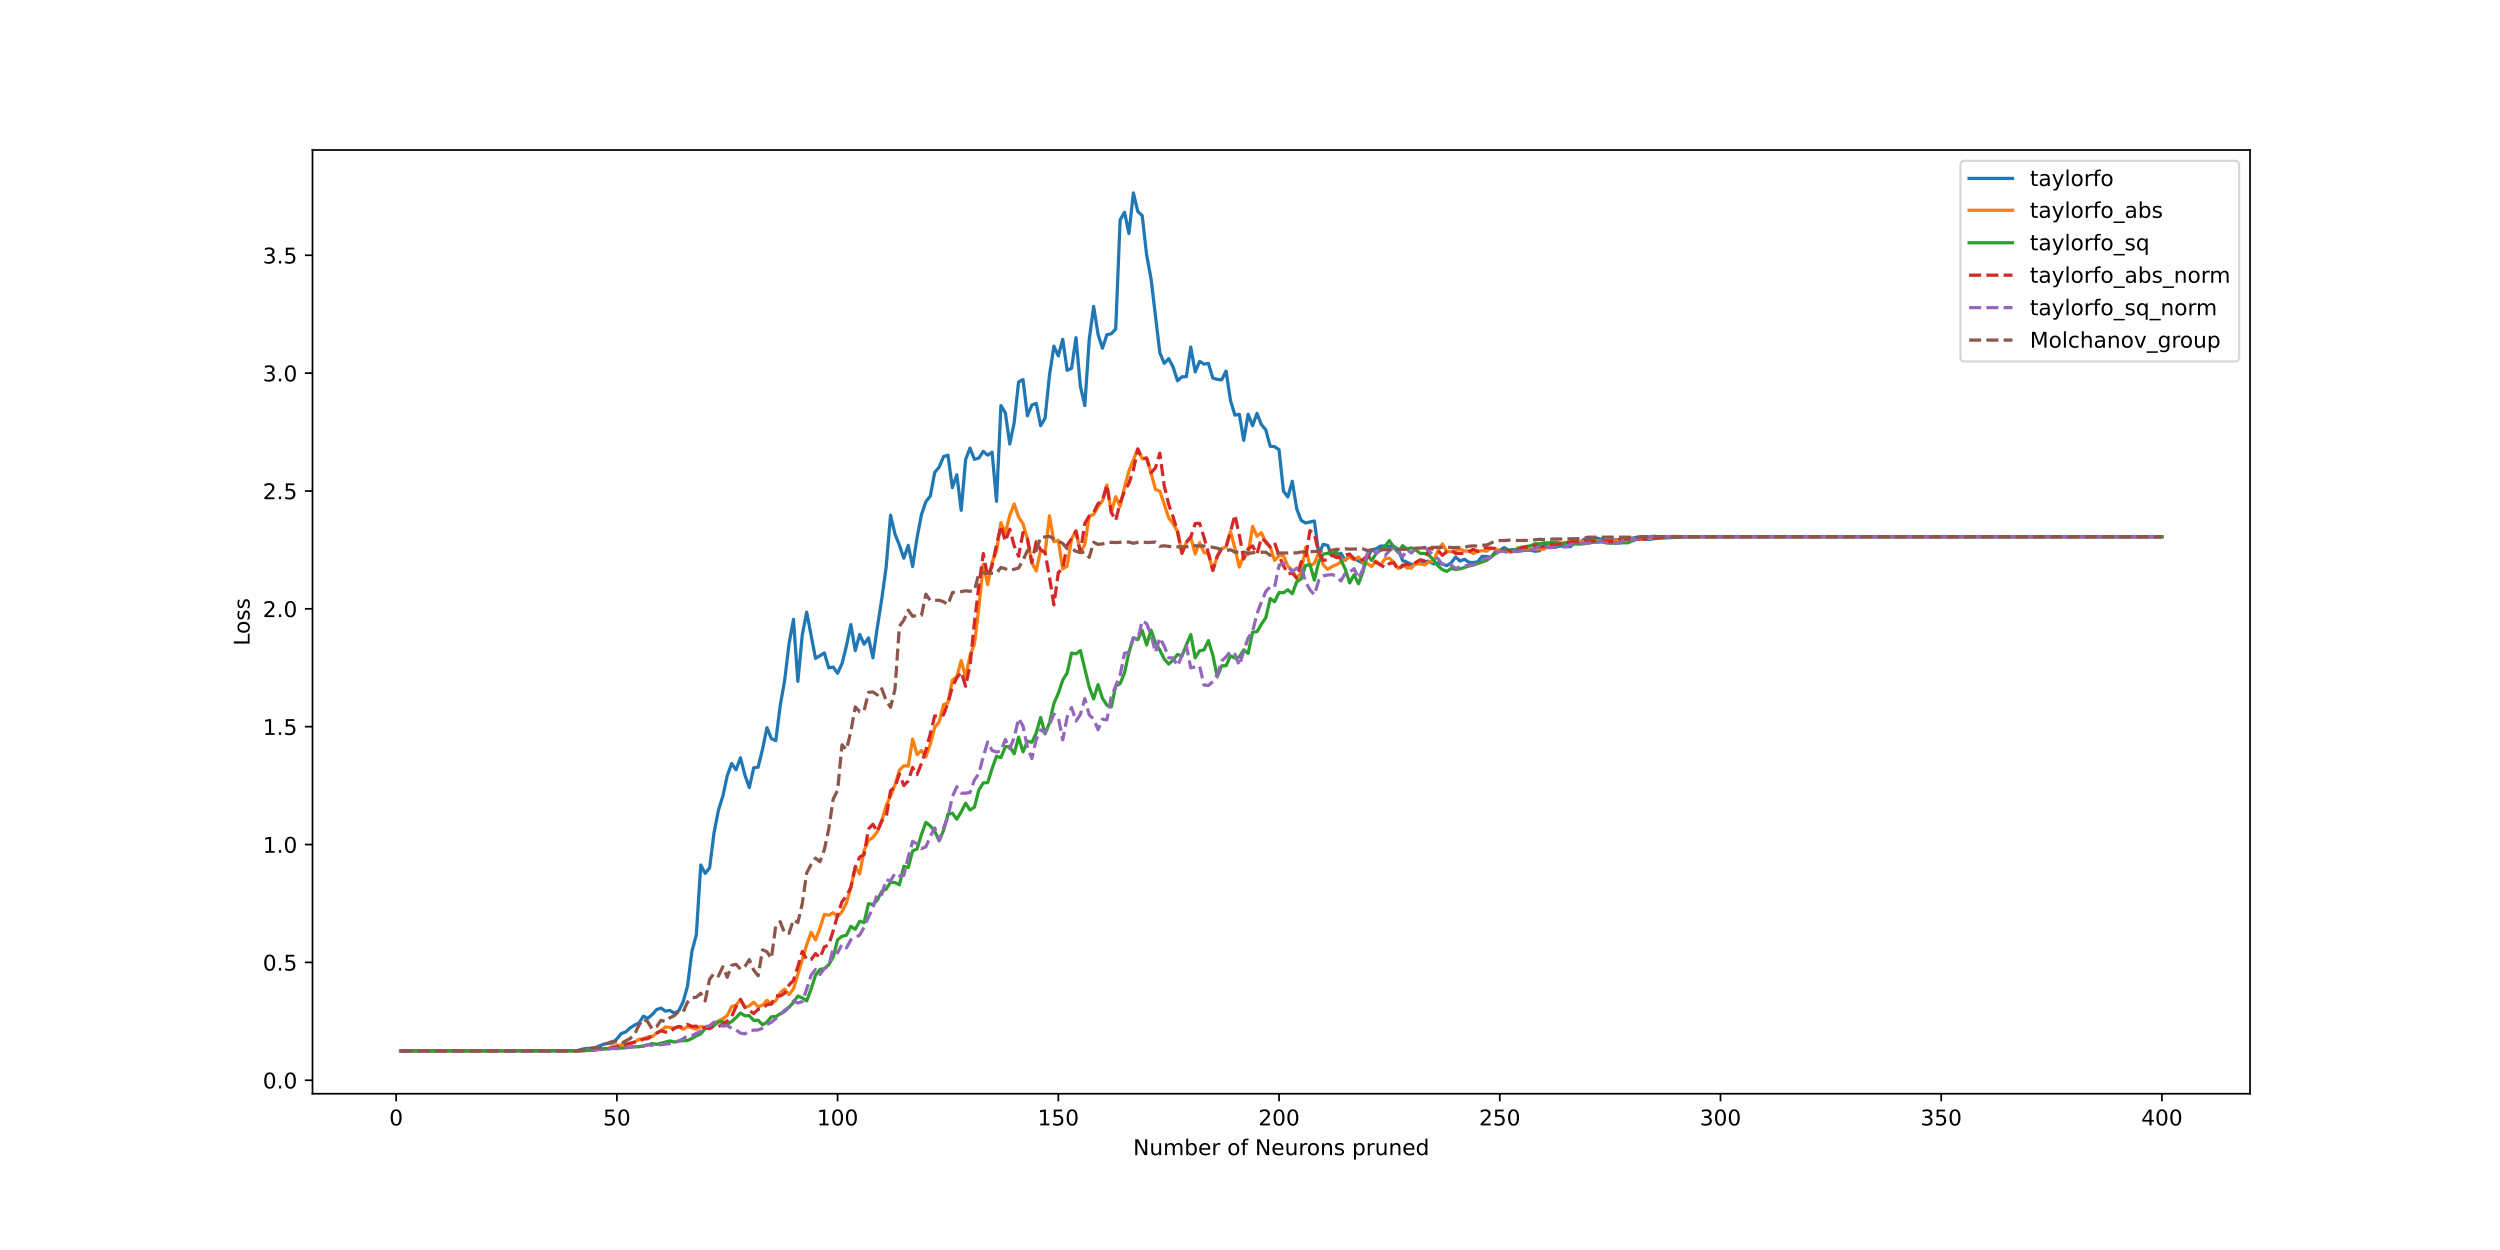 <?xml version="1.0" encoding="utf-8" standalone="no"?>
<!DOCTYPE svg PUBLIC "-//W3C//DTD SVG 1.1//EN"
  "http://www.w3.org/Graphics/SVG/1.1/DTD/svg11.dtd">
<!-- Created with matplotlib (https://matplotlib.org/) -->
<svg height="576pt" version="1.1" viewBox="0 0 1152 576" width="1152pt" xmlns="http://www.w3.org/2000/svg" xmlns:xlink="http://www.w3.org/1999/xlink">
 <defs>
  <style type="text/css">
*{stroke-linecap:butt;stroke-linejoin:round;}
  </style>
 </defs>
 <g id="figure_1">
  <g id="patch_1">
   <path d="M 0 576 
L 1152 576 
L 1152 0 
L 0 0 
z
" style="fill:#ffffff;"/>
  </g>
  <g id="axes_1">
   <g id="patch_2">
    <path d="M 144 504 
L 1036.8 504 
L 1036.8 69.12 
L 144 69.12 
z
" style="fill:#ffffff;"/>
   </g>
   <g id="matplotlib.axis_1">
    <g id="xtick_1">
     <g id="line2d_1">
      <defs>
       <path d="M 0 0 
L 0 3.5 
" id="m908223ba89" style="stroke:#000000;stroke-width:0.8;"/>
      </defs>
      <g>
       <use style="stroke:#000000;stroke-width:0.8;" x="182.548" xlink:href="#m908223ba89" y="504"/>
      </g>
     </g>
     <g id="text_1">
      <!-- 0 -->
      <defs>
       <path d="M 31.781 66.406 
Q 24.172 66.406 20.328 58.906 
Q 16.5 51.422 16.5 36.375 
Q 16.5 21.391 20.328 13.891 
Q 24.172 6.391 31.781 6.391 
Q 39.453 6.391 43.281 13.891 
Q 47.125 21.391 47.125 36.375 
Q 47.125 51.422 43.281 58.906 
Q 39.453 66.406 31.781 66.406 
z
M 31.781 74.219 
Q 44.047 74.219 50.516 64.516 
Q 56.984 54.828 56.984 36.375 
Q 56.984 17.969 50.516 8.266 
Q 44.047 -1.422 31.781 -1.422 
Q 19.531 -1.422 13.062 8.266 
Q 6.594 17.969 6.594 36.375 
Q 6.594 54.828 13.062 64.516 
Q 19.531 74.219 31.781 74.219 
z
" id="DejaVuSans-48"/>
      </defs>
      <g transform="translate(179.366 518.598)scale(0.1 -0.1)">
       <use xlink:href="#DejaVuSans-48"/>
      </g>
     </g>
    </g>
    <g id="xtick_2">
     <g id="line2d_2">
      <g>
       <use style="stroke:#000000;stroke-width:0.8;" x="284.256" xlink:href="#m908223ba89" y="504"/>
      </g>
     </g>
     <g id="text_2">
      <!-- 50 -->
      <defs>
       <path d="M 10.797 72.906 
L 49.516 72.906 
L 49.516 64.594 
L 19.828 64.594 
L 19.828 46.734 
Q 21.969 47.469 24.109 47.828 
Q 26.266 48.188 28.422 48.188 
Q 40.625 48.188 47.75 41.5 
Q 54.891 34.812 54.891 23.391 
Q 54.891 11.625 47.562 5.094 
Q 40.234 -1.422 26.906 -1.422 
Q 22.312 -1.422 17.547 -0.641 
Q 12.797 0.141 7.719 1.703 
L 7.719 11.625 
Q 12.109 9.234 16.797 8.062 
Q 21.484 6.891 26.703 6.891 
Q 35.156 6.891 40.078 11.328 
Q 45.016 15.766 45.016 23.391 
Q 45.016 31 40.078 35.438 
Q 35.156 39.891 26.703 39.891 
Q 22.75 39.891 18.812 39.016 
Q 14.891 38.141 10.797 36.281 
z
" id="DejaVuSans-53"/>
      </defs>
      <g transform="translate(277.894 518.598)scale(0.1 -0.1)">
       <use xlink:href="#DejaVuSans-53"/>
       <use x="63.623" xlink:href="#DejaVuSans-48"/>
      </g>
     </g>
    </g>
    <g id="xtick_3">
     <g id="line2d_3">
      <g>
       <use style="stroke:#000000;stroke-width:0.8;" x="385.965" xlink:href="#m908223ba89" y="504"/>
      </g>
     </g>
     <g id="text_3">
      <!-- 100 -->
      <defs>
       <path d="M 12.406 8.297 
L 28.516 8.297 
L 28.516 63.922 
L 10.984 60.406 
L 10.984 69.391 
L 28.422 72.906 
L 38.281 72.906 
L 38.281 8.297 
L 54.391 8.297 
L 54.391 0 
L 12.406 0 
z
" id="DejaVuSans-49"/>
      </defs>
      <g transform="translate(376.422 518.598)scale(0.1 -0.1)">
       <use xlink:href="#DejaVuSans-49"/>
       <use x="63.623" xlink:href="#DejaVuSans-48"/>
       <use x="127.246" xlink:href="#DejaVuSans-48"/>
      </g>
     </g>
    </g>
    <g id="xtick_4">
     <g id="line2d_4">
      <g>
       <use style="stroke:#000000;stroke-width:0.8;" x="487.674" xlink:href="#m908223ba89" y="504"/>
      </g>
     </g>
     <g id="text_4">
      <!-- 150 -->
      <g transform="translate(478.13 518.598)scale(0.1 -0.1)">
       <use xlink:href="#DejaVuSans-49"/>
       <use x="63.623" xlink:href="#DejaVuSans-53"/>
       <use x="127.246" xlink:href="#DejaVuSans-48"/>
      </g>
     </g>
    </g>
    <g id="xtick_5">
     <g id="line2d_5">
      <g>
       <use style="stroke:#000000;stroke-width:0.8;" x="589.383" xlink:href="#m908223ba89" y="504"/>
      </g>
     </g>
     <g id="text_5">
      <!-- 200 -->
      <defs>
       <path d="M 19.188 8.297 
L 53.609 8.297 
L 53.609 0 
L 7.328 0 
L 7.328 8.297 
Q 12.938 14.109 22.625 23.891 
Q 32.328 33.688 34.812 36.531 
Q 39.547 41.844 41.422 45.531 
Q 43.312 49.219 43.312 52.781 
Q 43.312 58.594 39.234 62.25 
Q 35.156 65.922 28.609 65.922 
Q 23.969 65.922 18.812 64.312 
Q 13.672 62.703 7.812 59.422 
L 7.812 69.391 
Q 13.766 71.781 18.938 73 
Q 24.125 74.219 28.422 74.219 
Q 39.75 74.219 46.484 68.547 
Q 53.219 62.891 53.219 53.422 
Q 53.219 48.922 51.531 44.891 
Q 49.859 40.875 45.406 35.406 
Q 44.188 33.984 37.641 27.219 
Q 31.109 20.453 19.188 8.297 
z
" id="DejaVuSans-50"/>
      </defs>
      <g transform="translate(579.839 518.598)scale(0.1 -0.1)">
       <use xlink:href="#DejaVuSans-50"/>
       <use x="63.623" xlink:href="#DejaVuSans-48"/>
       <use x="127.246" xlink:href="#DejaVuSans-48"/>
      </g>
     </g>
    </g>
    <g id="xtick_6">
     <g id="line2d_6">
      <g>
       <use style="stroke:#000000;stroke-width:0.8;" x="691.092" xlink:href="#m908223ba89" y="504"/>
      </g>
     </g>
     <g id="text_6">
      <!-- 250 -->
      <g transform="translate(681.548 518.598)scale(0.1 -0.1)">
       <use xlink:href="#DejaVuSans-50"/>
       <use x="63.623" xlink:href="#DejaVuSans-53"/>
       <use x="127.246" xlink:href="#DejaVuSans-48"/>
      </g>
     </g>
    </g>
    <g id="xtick_7">
     <g id="line2d_7">
      <g>
       <use style="stroke:#000000;stroke-width:0.8;" x="792.801" xlink:href="#m908223ba89" y="504"/>
      </g>
     </g>
     <g id="text_7">
      <!-- 300 -->
      <defs>
       <path d="M 40.578 39.312 
Q 47.656 37.797 51.625 33 
Q 55.609 28.219 55.609 21.188 
Q 55.609 10.406 48.188 4.484 
Q 40.766 -1.422 27.094 -1.422 
Q 22.516 -1.422 17.656 -0.516 
Q 12.797 0.391 7.625 2.203 
L 7.625 11.719 
Q 11.719 9.328 16.594 8.109 
Q 21.484 6.891 26.812 6.891 
Q 36.078 6.891 40.938 10.547 
Q 45.797 14.203 45.797 21.188 
Q 45.797 27.641 41.281 31.266 
Q 36.766 34.906 28.719 34.906 
L 20.219 34.906 
L 20.219 43.016 
L 29.109 43.016 
Q 36.375 43.016 40.234 45.922 
Q 44.094 48.828 44.094 54.297 
Q 44.094 59.906 40.109 62.906 
Q 36.141 65.922 28.719 65.922 
Q 24.656 65.922 20.016 65.031 
Q 15.375 64.156 9.812 62.312 
L 9.812 71.094 
Q 15.438 72.656 20.344 73.438 
Q 25.25 74.219 29.594 74.219 
Q 40.828 74.219 47.359 69.109 
Q 53.906 64.016 53.906 55.328 
Q 53.906 49.266 50.438 45.094 
Q 46.969 40.922 40.578 39.312 
z
" id="DejaVuSans-51"/>
      </defs>
      <g transform="translate(783.257 518.598)scale(0.1 -0.1)">
       <use xlink:href="#DejaVuSans-51"/>
       <use x="63.623" xlink:href="#DejaVuSans-48"/>
       <use x="127.246" xlink:href="#DejaVuSans-48"/>
      </g>
     </g>
    </g>
    <g id="xtick_8">
     <g id="line2d_8">
      <g>
       <use style="stroke:#000000;stroke-width:0.8;" x="894.509" xlink:href="#m908223ba89" y="504"/>
      </g>
     </g>
     <g id="text_8">
      <!-- 350 -->
      <g transform="translate(884.966 518.598)scale(0.1 -0.1)">
       <use xlink:href="#DejaVuSans-51"/>
       <use x="63.623" xlink:href="#DejaVuSans-53"/>
       <use x="127.246" xlink:href="#DejaVuSans-48"/>
      </g>
     </g>
    </g>
    <g id="xtick_9">
     <g id="line2d_9">
      <g>
       <use style="stroke:#000000;stroke-width:0.8;" x="996.218" xlink:href="#m908223ba89" y="504"/>
      </g>
     </g>
     <g id="text_9">
      <!-- 400 -->
      <defs>
       <path d="M 37.797 64.312 
L 12.891 25.391 
L 37.797 25.391 
z
M 35.203 72.906 
L 47.609 72.906 
L 47.609 25.391 
L 58.016 25.391 
L 58.016 17.188 
L 47.609 17.188 
L 47.609 0 
L 37.797 0 
L 37.797 17.188 
L 4.891 17.188 
L 4.891 26.703 
z
" id="DejaVuSans-52"/>
      </defs>
      <g transform="translate(986.674 518.598)scale(0.1 -0.1)">
       <use xlink:href="#DejaVuSans-52"/>
       <use x="63.623" xlink:href="#DejaVuSans-48"/>
       <use x="127.246" xlink:href="#DejaVuSans-48"/>
      </g>
     </g>
    </g>
    <g id="text_10">
     <!-- Number of Neurons pruned -->
     <defs>
      <path d="M 9.812 72.906 
L 23.094 72.906 
L 55.422 11.922 
L 55.422 72.906 
L 64.984 72.906 
L 64.984 0 
L 51.703 0 
L 19.391 60.984 
L 19.391 0 
L 9.812 0 
z
" id="DejaVuSans-78"/>
      <path d="M 8.5 21.578 
L 8.5 54.688 
L 17.484 54.688 
L 17.484 21.922 
Q 17.484 14.156 20.5 10.266 
Q 23.531 6.391 29.594 6.391 
Q 36.859 6.391 41.078 11.031 
Q 45.312 15.672 45.312 23.688 
L 45.312 54.688 
L 54.297 54.688 
L 54.297 0 
L 45.312 0 
L 45.312 8.406 
Q 42.047 3.422 37.719 1 
Q 33.406 -1.422 27.688 -1.422 
Q 18.266 -1.422 13.375 4.438 
Q 8.5 10.297 8.5 21.578 
z
M 31.109 56 
z
" id="DejaVuSans-117"/>
      <path d="M 52 44.188 
Q 55.375 50.25 60.062 53.125 
Q 64.75 56 71.094 56 
Q 79.641 56 84.281 50.016 
Q 88.922 44.047 88.922 33.016 
L 88.922 0 
L 79.891 0 
L 79.891 32.719 
Q 79.891 40.578 77.094 44.375 
Q 74.312 48.188 68.609 48.188 
Q 61.625 48.188 57.562 43.547 
Q 53.516 38.922 53.516 30.906 
L 53.516 0 
L 44.484 0 
L 44.484 32.719 
Q 44.484 40.625 41.703 44.406 
Q 38.922 48.188 33.109 48.188 
Q 26.219 48.188 22.156 43.531 
Q 18.109 38.875 18.109 30.906 
L 18.109 0 
L 9.078 0 
L 9.078 54.688 
L 18.109 54.688 
L 18.109 46.188 
Q 21.188 51.219 25.484 53.609 
Q 29.781 56 35.688 56 
Q 41.656 56 45.828 52.969 
Q 50 49.953 52 44.188 
z
" id="DejaVuSans-109"/>
      <path d="M 48.688 27.297 
Q 48.688 37.203 44.609 42.844 
Q 40.531 48.484 33.406 48.484 
Q 26.266 48.484 22.188 42.844 
Q 18.109 37.203 18.109 27.297 
Q 18.109 17.391 22.188 11.75 
Q 26.266 6.109 33.406 6.109 
Q 40.531 6.109 44.609 11.75 
Q 48.688 17.391 48.688 27.297 
z
M 18.109 46.391 
Q 20.953 51.266 25.266 53.625 
Q 29.594 56 35.594 56 
Q 45.562 56 51.781 48.094 
Q 58.016 40.188 58.016 27.297 
Q 58.016 14.406 51.781 6.484 
Q 45.562 -1.422 35.594 -1.422 
Q 29.594 -1.422 25.266 0.953 
Q 20.953 3.328 18.109 8.203 
L 18.109 0 
L 9.078 0 
L 9.078 75.984 
L 18.109 75.984 
z
" id="DejaVuSans-98"/>
      <path d="M 56.203 29.594 
L 56.203 25.203 
L 14.891 25.203 
Q 15.484 15.922 20.484 11.062 
Q 25.484 6.203 34.422 6.203 
Q 39.594 6.203 44.453 7.469 
Q 49.312 8.734 54.109 11.281 
L 54.109 2.781 
Q 49.266 0.734 44.188 -0.344 
Q 39.109 -1.422 33.891 -1.422 
Q 20.797 -1.422 13.156 6.188 
Q 5.516 13.812 5.516 26.812 
Q 5.516 40.234 12.766 48.109 
Q 20.016 56 32.328 56 
Q 43.359 56 49.781 48.891 
Q 56.203 41.797 56.203 29.594 
z
M 47.219 32.234 
Q 47.125 39.594 43.094 43.984 
Q 39.062 48.391 32.422 48.391 
Q 24.906 48.391 20.391 44.141 
Q 15.875 39.891 15.188 32.172 
z
" id="DejaVuSans-101"/>
      <path d="M 41.109 46.297 
Q 39.594 47.172 37.812 47.578 
Q 36.031 48 33.891 48 
Q 26.266 48 22.188 43.047 
Q 18.109 38.094 18.109 28.812 
L 18.109 0 
L 9.078 0 
L 9.078 54.688 
L 18.109 54.688 
L 18.109 46.188 
Q 20.953 51.172 25.484 53.578 
Q 30.031 56 36.531 56 
Q 37.453 56 38.578 55.875 
Q 39.703 55.766 41.062 55.516 
z
" id="DejaVuSans-114"/>
      <path id="DejaVuSans-32"/>
      <path d="M 30.609 48.391 
Q 23.391 48.391 19.188 42.75 
Q 14.984 37.109 14.984 27.297 
Q 14.984 17.484 19.156 11.844 
Q 23.344 6.203 30.609 6.203 
Q 37.797 6.203 41.984 11.859 
Q 46.188 17.531 46.188 27.297 
Q 46.188 37.016 41.984 42.703 
Q 37.797 48.391 30.609 48.391 
z
M 30.609 56 
Q 42.328 56 49.016 48.375 
Q 55.719 40.766 55.719 27.297 
Q 55.719 13.875 49.016 6.219 
Q 42.328 -1.422 30.609 -1.422 
Q 18.844 -1.422 12.172 6.219 
Q 5.516 13.875 5.516 27.297 
Q 5.516 40.766 12.172 48.375 
Q 18.844 56 30.609 56 
z
" id="DejaVuSans-111"/>
      <path d="M 37.109 75.984 
L 37.109 68.5 
L 28.516 68.5 
Q 23.688 68.5 21.797 66.547 
Q 19.922 64.594 19.922 59.516 
L 19.922 54.688 
L 34.719 54.688 
L 34.719 47.703 
L 19.922 47.703 
L 19.922 0 
L 10.891 0 
L 10.891 47.703 
L 2.297 47.703 
L 2.297 54.688 
L 10.891 54.688 
L 10.891 58.5 
Q 10.891 67.625 15.141 71.797 
Q 19.391 75.984 28.609 75.984 
z
" id="DejaVuSans-102"/>
      <path d="M 54.891 33.016 
L 54.891 0 
L 45.906 0 
L 45.906 32.719 
Q 45.906 40.484 42.875 44.328 
Q 39.844 48.188 33.797 48.188 
Q 26.516 48.188 22.312 43.547 
Q 18.109 38.922 18.109 30.906 
L 18.109 0 
L 9.078 0 
L 9.078 54.688 
L 18.109 54.688 
L 18.109 46.188 
Q 21.344 51.125 25.703 53.562 
Q 30.078 56 35.797 56 
Q 45.219 56 50.047 50.172 
Q 54.891 44.344 54.891 33.016 
z
" id="DejaVuSans-110"/>
      <path d="M 44.281 53.078 
L 44.281 44.578 
Q 40.484 46.531 36.375 47.5 
Q 32.281 48.484 27.875 48.484 
Q 21.188 48.484 17.844 46.438 
Q 14.5 44.391 14.5 40.281 
Q 14.5 37.156 16.891 35.375 
Q 19.281 33.594 26.516 31.984 
L 29.594 31.297 
Q 39.156 29.25 43.188 25.516 
Q 47.219 21.781 47.219 15.094 
Q 47.219 7.469 41.188 3.016 
Q 35.156 -1.422 24.609 -1.422 
Q 20.219 -1.422 15.453 -0.562 
Q 10.688 0.297 5.422 2 
L 5.422 11.281 
Q 10.406 8.688 15.234 7.391 
Q 20.062 6.109 24.812 6.109 
Q 31.156 6.109 34.562 8.281 
Q 37.984 10.453 37.984 14.406 
Q 37.984 18.062 35.516 20.016 
Q 33.062 21.969 24.703 23.781 
L 21.578 24.516 
Q 13.234 26.266 9.516 29.906 
Q 5.812 33.547 5.812 39.891 
Q 5.812 47.609 11.281 51.797 
Q 16.75 56 26.812 56 
Q 31.781 56 36.172 55.266 
Q 40.578 54.547 44.281 53.078 
z
" id="DejaVuSans-115"/>
      <path d="M 18.109 8.203 
L 18.109 -20.797 
L 9.078 -20.797 
L 9.078 54.688 
L 18.109 54.688 
L 18.109 46.391 
Q 20.953 51.266 25.266 53.625 
Q 29.594 56 35.594 56 
Q 45.562 56 51.781 48.094 
Q 58.016 40.188 58.016 27.297 
Q 58.016 14.406 51.781 6.484 
Q 45.562 -1.422 35.594 -1.422 
Q 29.594 -1.422 25.266 0.953 
Q 20.953 3.328 18.109 8.203 
z
M 48.688 27.297 
Q 48.688 37.203 44.609 42.844 
Q 40.531 48.484 33.406 48.484 
Q 26.266 48.484 22.188 42.844 
Q 18.109 37.203 18.109 27.297 
Q 18.109 17.391 22.188 11.75 
Q 26.266 6.109 33.406 6.109 
Q 40.531 6.109 44.609 11.75 
Q 48.688 17.391 48.688 27.297 
z
" id="DejaVuSans-112"/>
      <path d="M 45.406 46.391 
L 45.406 75.984 
L 54.391 75.984 
L 54.391 0 
L 45.406 0 
L 45.406 8.203 
Q 42.578 3.328 38.25 0.953 
Q 33.938 -1.422 27.875 -1.422 
Q 17.969 -1.422 11.734 6.484 
Q 5.516 14.406 5.516 27.297 
Q 5.516 40.188 11.734 48.094 
Q 17.969 56 27.875 56 
Q 33.938 56 38.25 53.625 
Q 42.578 51.266 45.406 46.391 
z
M 14.797 27.297 
Q 14.797 17.391 18.875 11.75 
Q 22.953 6.109 30.078 6.109 
Q 37.203 6.109 41.297 11.75 
Q 45.406 17.391 45.406 27.297 
Q 45.406 37.203 41.297 42.844 
Q 37.203 48.484 30.078 48.484 
Q 22.953 48.484 18.875 42.844 
Q 14.797 37.203 14.797 27.297 
z
" id="DejaVuSans-100"/>
     </defs>
     <g transform="translate(522.148 532.277)scale(0.1 -0.1)">
      <use xlink:href="#DejaVuSans-78"/>
      <use x="74.805" xlink:href="#DejaVuSans-117"/>
      <use x="138.184" xlink:href="#DejaVuSans-109"/>
      <use x="235.596" xlink:href="#DejaVuSans-98"/>
      <use x="299.072" xlink:href="#DejaVuSans-101"/>
      <use x="360.596" xlink:href="#DejaVuSans-114"/>
      <use x="401.709" xlink:href="#DejaVuSans-32"/>
      <use x="433.496" xlink:href="#DejaVuSans-111"/>
      <use x="494.678" xlink:href="#DejaVuSans-102"/>
      <use x="529.883" xlink:href="#DejaVuSans-32"/>
      <use x="561.67" xlink:href="#DejaVuSans-78"/>
      <use x="636.475" xlink:href="#DejaVuSans-101"/>
      <use x="697.998" xlink:href="#DejaVuSans-117"/>
      <use x="761.377" xlink:href="#DejaVuSans-114"/>
      <use x="800.24" xlink:href="#DejaVuSans-111"/>
      <use x="861.422" xlink:href="#DejaVuSans-110"/>
      <use x="924.801" xlink:href="#DejaVuSans-115"/>
      <use x="976.9" xlink:href="#DejaVuSans-32"/>
      <use x="1008.688" xlink:href="#DejaVuSans-112"/>
      <use x="1072.164" xlink:href="#DejaVuSans-114"/>
      <use x="1113.277" xlink:href="#DejaVuSans-117"/>
      <use x="1176.656" xlink:href="#DejaVuSans-110"/>
      <use x="1240.035" xlink:href="#DejaVuSans-101"/>
      <use x="1301.559" xlink:href="#DejaVuSans-100"/>
     </g>
    </g>
   </g>
   <g id="matplotlib.axis_2">
    <g id="ytick_1">
     <g id="line2d_10">
      <defs>
       <path d="M 0 0 
L -3.5 0 
" id="m8f93a8388b" style="stroke:#000000;stroke-width:0.8;"/>
      </defs>
      <g>
       <use style="stroke:#000000;stroke-width:0.8;" x="144" xlink:href="#m8f93a8388b" y="497.772"/>
      </g>
     </g>
     <g id="text_11">
      <!-- 0.0 -->
      <defs>
       <path d="M 10.688 12.406 
L 21 12.406 
L 21 0 
L 10.688 0 
z
" id="DejaVuSans-46"/>
      </defs>
      <g transform="translate(121.097 501.571)scale(0.1 -0.1)">
       <use xlink:href="#DejaVuSans-48"/>
       <use x="63.623" xlink:href="#DejaVuSans-46"/>
       <use x="95.41" xlink:href="#DejaVuSans-48"/>
      </g>
     </g>
    </g>
    <g id="ytick_2">
     <g id="line2d_11">
      <g>
       <use style="stroke:#000000;stroke-width:0.8;" x="144" xlink:href="#m8f93a8388b" y="443.466"/>
      </g>
     </g>
     <g id="text_12">
      <!-- 0.5 -->
      <g transform="translate(121.097 447.265)scale(0.1 -0.1)">
       <use xlink:href="#DejaVuSans-48"/>
       <use x="63.623" xlink:href="#DejaVuSans-46"/>
       <use x="95.41" xlink:href="#DejaVuSans-53"/>
      </g>
     </g>
    </g>
    <g id="ytick_3">
     <g id="line2d_12">
      <g>
       <use style="stroke:#000000;stroke-width:0.8;" x="144" xlink:href="#m8f93a8388b" y="389.16"/>
      </g>
     </g>
     <g id="text_13">
      <!-- 1.0 -->
      <g transform="translate(121.097 392.959)scale(0.1 -0.1)">
       <use xlink:href="#DejaVuSans-49"/>
       <use x="63.623" xlink:href="#DejaVuSans-46"/>
       <use x="95.41" xlink:href="#DejaVuSans-48"/>
      </g>
     </g>
    </g>
    <g id="ytick_4">
     <g id="line2d_13">
      <g>
       <use style="stroke:#000000;stroke-width:0.8;" x="144" xlink:href="#m8f93a8388b" y="334.854"/>
      </g>
     </g>
     <g id="text_14">
      <!-- 1.5 -->
      <g transform="translate(121.097 338.653)scale(0.1 -0.1)">
       <use xlink:href="#DejaVuSans-49"/>
       <use x="63.623" xlink:href="#DejaVuSans-46"/>
       <use x="95.41" xlink:href="#DejaVuSans-53"/>
      </g>
     </g>
    </g>
    <g id="ytick_5">
     <g id="line2d_14">
      <g>
       <use style="stroke:#000000;stroke-width:0.8;" x="144" xlink:href="#m8f93a8388b" y="280.548"/>
      </g>
     </g>
     <g id="text_15">
      <!-- 2.0 -->
      <g transform="translate(121.097 284.347)scale(0.1 -0.1)">
       <use xlink:href="#DejaVuSans-50"/>
       <use x="63.623" xlink:href="#DejaVuSans-46"/>
       <use x="95.41" xlink:href="#DejaVuSans-48"/>
      </g>
     </g>
    </g>
    <g id="ytick_6">
     <g id="line2d_15">
      <g>
       <use style="stroke:#000000;stroke-width:0.8;" x="144" xlink:href="#m8f93a8388b" y="226.242"/>
      </g>
     </g>
     <g id="text_16">
      <!-- 2.5 -->
      <g transform="translate(121.097 230.041)scale(0.1 -0.1)">
       <use xlink:href="#DejaVuSans-50"/>
       <use x="63.623" xlink:href="#DejaVuSans-46"/>
       <use x="95.41" xlink:href="#DejaVuSans-53"/>
      </g>
     </g>
    </g>
    <g id="ytick_7">
     <g id="line2d_16">
      <g>
       <use style="stroke:#000000;stroke-width:0.8;" x="144" xlink:href="#m8f93a8388b" y="171.936"/>
      </g>
     </g>
     <g id="text_17">
      <!-- 3.0 -->
      <g transform="translate(121.097 175.735)scale(0.1 -0.1)">
       <use xlink:href="#DejaVuSans-51"/>
       <use x="63.623" xlink:href="#DejaVuSans-46"/>
       <use x="95.41" xlink:href="#DejaVuSans-48"/>
      </g>
     </g>
    </g>
    <g id="ytick_8">
     <g id="line2d_17">
      <g>
       <use style="stroke:#000000;stroke-width:0.8;" x="144" xlink:href="#m8f93a8388b" y="117.63"/>
      </g>
     </g>
     <g id="text_18">
      <!-- 3.5 -->
      <g transform="translate(121.097 121.429)scale(0.1 -0.1)">
       <use xlink:href="#DejaVuSans-51"/>
       <use x="63.623" xlink:href="#DejaVuSans-46"/>
       <use x="95.41" xlink:href="#DejaVuSans-53"/>
      </g>
     </g>
    </g>
    <g id="text_19">
     <!-- Loss -->
     <defs>
      <path d="M 9.812 72.906 
L 19.672 72.906 
L 19.672 8.297 
L 55.172 8.297 
L 55.172 0 
L 9.812 0 
z
" id="DejaVuSans-76"/>
     </defs>
     <g transform="translate(115.017 297.527)rotate(-90)scale(0.1 -0.1)">
      <use xlink:href="#DejaVuSans-76"/>
      <use x="53.963" xlink:href="#DejaVuSans-111"/>
      <use x="115.145" xlink:href="#DejaVuSans-115"/>
      <use x="167.244" xlink:href="#DejaVuSans-115"/>
     </g>
    </g>
   </g>
   <g id="line2d_18">
    <path clip-path="url(#p064d6b1ef0)" d="M 184.582 484.233 
L 265.949 484.233 
L 267.983 483.52 
L 270.017 483.124 
L 272.051 483.216 
L 274.086 482.814 
L 278.154 481.162 
L 282.222 480.53 
L 284.256 478.728 
L 286.291 476.251 
L 288.325 475.535 
L 290.359 473.667 
L 292.393 472.381 
L 294.427 471.438 
L 296.462 468.241 
L 298.496 469.283 
L 300.53 467.516 
L 302.564 465.22 
L 304.598 464.52 
L 306.632 465.944 
L 308.667 465.603 
L 310.701 466.86 
L 312.735 465.764 
L 314.769 461.692 
L 316.803 454.421 
L 318.837 438.362 
L 320.872 430.745 
L 322.906 398.61 
L 324.94 402.46 
L 326.974 400.004 
L 329.008 383.808 
L 331.043 373.4 
L 333.077 366.901 
L 335.111 357.436 
L 337.145 351.831 
L 339.179 354.722 
L 341.213 349.2 
L 343.248 357.12 
L 345.282 362.917 
L 347.316 353.802 
L 349.35 353.531 
L 351.384 345.171 
L 353.418 335.314 
L 355.453 340.371 
L 357.487 341.29 
L 359.521 325.123 
L 361.555 313.641 
L 363.589 296.674 
L 365.624 285.405 
L 367.658 313.97 
L 369.692 292.592 
L 371.726 282.114 
L 375.794 303.378 
L 379.863 300.87 
L 381.897 307.764 
L 383.931 307.393 
L 385.965 310.238 
L 387.999 305.772 
L 390.034 297.593 
L 392.068 287.817 
L 394.102 299.819 
L 396.136 292.35 
L 398.17 296.841 
L 400.205 293.934 
L 402.239 303.117 
L 404.273 289.051 
L 406.307 276.053 
L 408.341 261.262 
L 410.375 237.374 
L 412.41 246.101 
L 414.444 251.171 
L 416.478 257.247 
L 418.512 251.281 
L 420.546 261.02 
L 422.58 247.726 
L 424.615 237.104 
L 426.649 231.164 
L 428.683 228.596 
L 430.717 217.686 
L 432.751 215.243 
L 434.786 210.406 
L 436.82 209.737 
L 438.854 224.706 
L 440.888 218.759 
L 442.922 235.167 
L 444.956 211.745 
L 446.991 206.483 
L 449.025 211.653 
L 451.059 211.074 
L 453.093 207.985 
L 455.127 209.75 
L 457.161 208.367 
L 459.196 231.006 
L 461.23 186.917 
L 463.264 190.216 
L 465.298 204.601 
L 467.332 194.763 
L 469.367 176.046 
L 471.401 174.879 
L 473.435 191.593 
L 475.469 186.642 
L 477.503 185.872 
L 479.537 196.182 
L 481.572 192.667 
L 483.606 172.852 
L 485.64 159.511 
L 487.674 164.019 
L 489.708 156.372 
L 491.742 170.646 
L 493.777 169.731 
L 495.811 155.59 
L 497.845 177.971 
L 499.879 186.88 
L 501.913 156.569 
L 503.948 141.193 
L 505.982 154.06 
L 508.016 160.465 
L 510.05 154.255 
L 512.084 153.79 
L 514.118 151.602 
L 516.153 101.278 
L 518.187 97.844 
L 520.221 107.616 
L 522.255 88.887 
L 524.289 97.424 
L 526.323 99.344 
L 528.358 117.418 
L 530.392 128.436 
L 534.46 162.579 
L 536.494 167.429 
L 538.529 165.268 
L 540.563 169.107 
L 542.597 175.475 
L 544.631 173.625 
L 546.665 173.577 
L 548.699 159.933 
L 550.734 171.38 
L 552.768 166.528 
L 554.802 167.787 
L 556.836 167.446 
L 558.87 174.206 
L 560.904 174.825 
L 562.939 175.022 
L 564.973 170.986 
L 567.007 184.52 
L 569.041 191.299 
L 571.075 190.886 
L 573.11 202.918 
L 575.144 190.879 
L 577.178 196.165 
L 579.212 190.504 
L 581.246 195.635 
L 583.28 198.068 
L 585.315 205.631 
L 587.349 205.836 
L 589.383 207.222 
L 591.417 226.289 
L 593.451 228.998 
L 595.485 221.764 
L 597.52 234.437 
L 599.554 239.768 
L 601.588 240.984 
L 605.656 240.072 
L 607.69 255.283 
L 609.725 250.816 
L 611.759 251.309 
L 613.793 255.92 
L 615.827 255.998 
L 617.861 254.957 
L 619.896 258.133 
L 621.93 256.146 
L 623.964 257.368 
L 628.032 259.488 
L 630.066 257.054 
L 632.101 253.378 
L 634.135 252.896 
L 636.169 251.617 
L 640.237 251.716 
L 642.271 251.788 
L 644.306 253.121 
L 646.34 258.333 
L 648.374 259.093 
L 650.408 260.067 
L 654.477 259.67 
L 656.511 258.705 
L 658.545 258.673 
L 660.579 259.86 
L 662.613 259.463 
L 664.647 259.963 
L 666.682 260.63 
L 668.716 259.362 
L 670.75 256.65 
L 672.784 258.543 
L 674.818 257.695 
L 676.852 259.11 
L 678.887 259.219 
L 680.921 258.869 
L 682.955 256.36 
L 684.989 256.434 
L 687.023 256.806 
L 689.058 254.216 
L 691.092 253.66 
L 693.126 252.325 
L 695.16 253.564 
L 697.194 253.187 
L 699.228 254.166 
L 701.263 253.529 
L 705.331 253.578 
L 707.365 254.013 
L 709.399 253.778 
L 711.433 251.483 
L 713.468 251.061 
L 715.502 251.063 
L 717.536 251.747 
L 719.57 251.566 
L 721.604 251.904 
L 723.639 251.904 
L 725.673 250.159 
L 727.707 250.331 
L 729.741 248.634 
L 731.775 248.016 
L 733.809 248.41 
L 735.844 247.973 
L 737.878 248.413 
L 739.912 249.086 
L 748.049 248.52 
L 750.083 248.304 
L 754.151 247.654 
L 756.185 247.628 
L 758.22 248.528 
L 760.254 248.533 
L 762.288 248.158 
L 770.425 247.695 
L 782.63 247.264 
L 790.766 247.323 
L 878.236 247.32 
L 996.218 247.32 
L 996.218 247.32 
" style="fill:none;stroke:#1f77b4;stroke-linecap:square;stroke-width:1.5;"/>
   </g>
   <g id="line2d_19">
    <path clip-path="url(#p064d6b1ef0)" d="M 184.582 484.233 
L 267.983 484.148 
L 270.017 484.076 
L 278.154 483.392 
L 280.188 483.24 
L 282.222 482.196 
L 284.256 481.745 
L 288.325 481.221 
L 290.359 481.068 
L 292.393 480.212 
L 294.427 478.904 
L 296.462 478.758 
L 298.496 477.756 
L 300.53 477.645 
L 302.564 476.059 
L 304.598 474.965 
L 306.632 473.234 
L 308.667 473.394 
L 310.701 473.84 
L 312.735 473.018 
L 314.769 474.299 
L 316.803 472.988 
L 320.872 474.228 
L 322.906 473.028 
L 324.94 473.388 
L 326.974 473.993 
L 329.008 471.82 
L 331.043 470.441 
L 333.077 469.484 
L 335.111 467.875 
L 337.145 463.831 
L 339.179 463.243 
L 341.213 460.543 
L 343.248 464.23 
L 345.282 463.526 
L 347.316 461.816 
L 349.35 463.942 
L 351.384 463.161 
L 353.418 460.964 
L 355.453 462.633 
L 357.487 461.059 
L 359.521 457.485 
L 361.555 455.787 
L 363.589 458.295 
L 365.624 455.689 
L 371.726 435.389 
L 373.76 429.595 
L 375.794 433.113 
L 377.829 427.705 
L 379.863 421.365 
L 381.897 421.719 
L 383.931 420.583 
L 385.965 422.398 
L 387.999 420.126 
L 390.034 416.071 
L 392.068 408.891 
L 394.102 399.524 
L 396.136 402.672 
L 398.17 391.905 
L 400.205 387.261 
L 402.239 385.852 
L 404.273 383.247 
L 406.307 378.196 
L 408.341 371.273 
L 410.375 366.739 
L 412.41 361.648 
L 414.444 354.898 
L 416.478 352.859 
L 418.512 353.052 
L 420.546 340.553 
L 422.58 347.739 
L 424.615 345.868 
L 426.649 348.713 
L 428.683 342.878 
L 430.717 335.167 
L 432.751 332.67 
L 434.786 324.674 
L 436.82 323.895 
L 438.854 313.349 
L 440.888 311.825 
L 442.922 304.393 
L 444.956 311.976 
L 446.991 302.043 
L 449.025 296.781 
L 451.059 279.944 
L 453.093 259.983 
L 455.127 269.388 
L 457.161 259.137 
L 459.196 254.034 
L 461.23 240.831 
L 463.264 245.704 
L 465.298 237.47 
L 467.332 232.248 
L 469.367 238.196 
L 471.401 241.375 
L 473.435 248.309 
L 475.469 259.279 
L 477.503 263.092 
L 479.537 253.343 
L 481.572 254.594 
L 483.606 237.677 
L 485.64 249.604 
L 487.674 248.988 
L 489.708 262.129 
L 491.742 260.874 
L 493.777 248.238 
L 495.811 244.692 
L 497.845 254.448 
L 499.879 250.974 
L 501.913 237.786 
L 503.948 237.09 
L 505.982 233.378 
L 508.016 230.806 
L 510.05 223.429 
L 512.084 236.076 
L 514.118 228.875 
L 516.153 233.39 
L 518.187 224.461 
L 520.221 216.975 
L 524.289 206.906 
L 526.323 211.426 
L 528.358 211.065 
L 530.392 217.863 
L 532.426 225.541 
L 534.46 226.301 
L 538.529 238.617 
L 540.563 241.39 
L 542.597 244.922 
L 544.631 254.922 
L 546.665 249.885 
L 548.699 247.492 
L 550.734 255.317 
L 552.768 250.072 
L 554.802 254.656 
L 556.836 254.984 
L 558.87 262.843 
L 560.904 256.301 
L 562.939 252.844 
L 564.973 252.016 
L 567.007 244.934 
L 569.041 252.65 
L 571.075 261.293 
L 573.11 255.947 
L 575.144 255.431 
L 577.178 242.503 
L 579.212 247.086 
L 581.246 245.453 
L 583.28 250 
L 585.315 252.05 
L 587.349 258.211 
L 589.383 256.099 
L 591.417 256.058 
L 593.451 260.801 
L 595.485 262.796 
L 597.52 266.432 
L 599.554 263.706 
L 601.588 252.219 
L 603.622 260.786 
L 605.656 259.581 
L 607.69 254.705 
L 609.725 260.224 
L 611.759 262.355 
L 613.793 261.076 
L 615.827 260.214 
L 617.861 259.083 
L 619.896 257.739 
L 621.93 256.791 
L 623.964 257.923 
L 625.998 256.702 
L 628.032 259.158 
L 630.066 259.703 
L 632.101 261.021 
L 634.135 258.559 
L 636.169 260.444 
L 638.203 257.524 
L 640.237 257.18 
L 642.271 259.14 
L 644.306 262.012 
L 646.34 260.308 
L 648.374 261.729 
L 650.408 261.683 
L 652.442 259.409 
L 656.511 260.31 
L 658.545 258.844 
L 660.579 258.691 
L 662.613 253.617 
L 664.647 250.64 
L 666.682 254.167 
L 668.716 254.158 
L 670.75 253.696 
L 672.784 252.918 
L 674.818 253.914 
L 676.852 253.93 
L 678.887 255.047 
L 680.921 254.095 
L 682.955 253.759 
L 684.989 253.977 
L 687.023 252.625 
L 689.058 252.887 
L 691.092 253.79 
L 693.126 253.712 
L 695.16 254.337 
L 697.194 254.337 
L 699.228 252.481 
L 701.263 252.484 
L 703.297 252.95 
L 705.331 253.012 
L 709.399 252.932 
L 711.433 253.081 
L 713.468 251.707 
L 715.502 251.003 
L 717.536 250.818 
L 719.57 250.314 
L 721.604 249.986 
L 723.639 249.79 
L 725.673 249.461 
L 731.775 249.501 
L 733.809 249.207 
L 737.878 249.207 
L 741.946 249.455 
L 743.98 249.455 
L 746.014 248.587 
L 752.117 248.47 
L 754.151 248.34 
L 756.185 248.374 
L 758.22 247.965 
L 760.254 248.059 
L 762.288 248.013 
L 764.322 247.539 
L 766.356 247.261 
L 770.425 247.204 
L 772.459 247.182 
L 774.493 247.311 
L 792.801 247.32 
L 996.218 247.32 
L 996.218 247.32 
" style="fill:none;stroke:#ff7f0e;stroke-linecap:square;stroke-width:1.5;"/>
   </g>
   <g id="line2d_20">
    <path clip-path="url(#p064d6b1ef0)" d="M 184.582 484.233 
L 267.983 484.148 
L 272.051 483.997 
L 278.154 483.247 
L 282.222 483.086 
L 284.256 482.788 
L 286.291 482.956 
L 290.359 482.539 
L 292.393 482.309 
L 294.427 482.334 
L 298.496 481.493 
L 300.53 480.851 
L 302.564 481.256 
L 308.667 479.64 
L 310.701 480.18 
L 312.735 479.691 
L 316.803 479.441 
L 318.837 478.55 
L 320.872 477.351 
L 322.906 476.374 
L 324.94 473.895 
L 326.974 473.96 
L 329.008 472.588 
L 331.043 470.884 
L 333.077 470.776 
L 335.111 472.095 
L 337.145 470.718 
L 339.179 468.927 
L 341.213 466.789 
L 343.248 468.07 
L 345.282 468.026 
L 347.316 470.186 
L 349.35 470.111 
L 351.384 472.245 
L 353.418 470.974 
L 355.453 468.516 
L 357.487 468.471 
L 359.521 467.143 
L 361.555 466.032 
L 363.589 464.155 
L 365.624 461.883 
L 367.658 458.969 
L 369.692 459.88 
L 371.726 461.218 
L 373.76 455.718 
L 375.794 449.393 
L 377.829 446.716 
L 379.863 446.306 
L 381.897 444.573 
L 383.931 440.997 
L 385.965 433.049 
L 387.999 431.431 
L 390.034 430.983 
L 392.068 426.863 
L 394.102 428.203 
L 396.136 424.511 
L 398.17 425.122 
L 400.205 416.395 
L 402.239 416.821 
L 404.273 414.76 
L 406.307 410.757 
L 408.341 409.692 
L 410.375 406.566 
L 412.41 406.674 
L 414.444 407.711 
L 416.478 399.202 
L 418.512 399.791 
L 420.546 392.059 
L 422.58 391.211 
L 424.615 384.443 
L 426.649 378.939 
L 428.683 380.569 
L 430.717 383.051 
L 432.751 387.42 
L 434.786 382.702 
L 436.82 375.23 
L 438.854 374.73 
L 440.888 377.48 
L 442.922 374.126 
L 444.956 370.116 
L 446.991 373.282 
L 449.025 371.933 
L 451.059 364.021 
L 453.093 360.76 
L 455.127 360.623 
L 457.161 354.129 
L 459.196 348.473 
L 461.23 349.113 
L 463.264 344.058 
L 465.298 344.021 
L 467.332 347.358 
L 469.367 339.649 
L 471.401 346.475 
L 473.435 341.558 
L 475.469 342.071 
L 477.503 337.71 
L 479.537 330.625 
L 481.572 338.15 
L 483.606 333.047 
L 485.64 324.149 
L 487.674 319.444 
L 489.708 313.412 
L 491.742 310.097 
L 493.777 300.934 
L 495.811 301.276 
L 497.845 299.792 
L 501.913 316.571 
L 503.948 322.08 
L 505.982 315.448 
L 508.016 321.8 
L 510.05 324.993 
L 512.084 325.74 
L 514.118 316.161 
L 516.153 314.997 
L 518.187 310.024 
L 520.221 300.572 
L 522.255 293.889 
L 524.289 294.756 
L 526.323 290.489 
L 528.358 297.216 
L 530.392 290.351 
L 532.426 296.127 
L 534.46 299.561 
L 536.494 303.696 
L 538.529 305.975 
L 540.563 304.192 
L 542.597 301.573 
L 544.631 302.285 
L 546.665 297.142 
L 548.699 292.403 
L 550.734 303.137 
L 552.768 299.888 
L 554.802 299.494 
L 556.836 295.197 
L 558.87 301.872 
L 560.904 311.86 
L 562.939 306.788 
L 564.973 306.777 
L 567.007 302.231 
L 569.041 303.262 
L 571.075 302.717 
L 573.11 299.451 
L 575.144 301.054 
L 577.178 291.323 
L 579.212 291.108 
L 581.246 287.627 
L 583.28 284.688 
L 585.315 275.816 
L 587.349 277.284 
L 589.383 273.051 
L 591.417 273.145 
L 593.451 271.774 
L 595.485 273.6 
L 597.52 268.095 
L 599.554 266.774 
L 601.588 260.604 
L 603.622 260.216 
L 605.656 267.323 
L 607.69 258.821 
L 609.725 255.379 
L 611.759 254.956 
L 613.793 255.434 
L 615.827 254.201 
L 617.861 257.971 
L 619.896 262.236 
L 621.93 268.617 
L 623.964 264.878 
L 625.998 268.992 
L 628.032 263.607 
L 630.066 255.874 
L 632.101 258.245 
L 634.135 255.022 
L 638.203 251.675 
L 640.237 249.088 
L 642.271 252.213 
L 644.306 254.6 
L 646.34 251.423 
L 648.374 252.938 
L 650.408 252.435 
L 652.442 253.425 
L 654.477 255.055 
L 656.511 255.055 
L 658.545 255.97 
L 660.579 257.988 
L 662.613 260.749 
L 664.647 262.494 
L 666.682 263.321 
L 668.716 261.91 
L 670.75 262.411 
L 672.784 262.135 
L 676.852 260.834 
L 678.887 260.334 
L 684.989 258.278 
L 689.058 255.129 
L 691.092 254.054 
L 693.126 253.456 
L 695.16 253.456 
L 697.194 253.78 
L 701.263 252.118 
L 705.331 251.499 
L 707.365 250.54 
L 709.399 250.574 
L 711.433 250.157 
L 713.468 250.157 
L 715.502 249.94 
L 717.536 249.94 
L 719.57 250.571 
L 721.604 250.245 
L 723.639 250.548 
L 727.707 250.736 
L 729.741 250.601 
L 731.775 250.109 
L 735.844 249.753 
L 737.878 249.617 
L 739.912 249.872 
L 741.946 250.381 
L 743.98 250.201 
L 746.014 250.266 
L 748.049 250.116 
L 750.083 250.147 
L 754.151 248.501 
L 758.22 247.603 
L 760.254 247.33 
L 996.218 247.32 
L 996.218 247.32 
" style="fill:none;stroke:#2ca02c;stroke-linecap:square;stroke-width:1.5;"/>
   </g>
   <g id="line2d_21">
    <path clip-path="url(#p064d6b1ef0)" d="M 184.582 484.233 
L 267.983 484.148 
L 270.017 483.933 
L 274.086 483.768 
L 280.188 483.24 
L 282.222 482.784 
L 284.256 482.506 
L 286.291 481.441 
L 288.325 481.221 
L 292.393 480.212 
L 294.427 479.933 
L 296.462 478.758 
L 298.496 478.642 
L 300.53 477.158 
L 304.598 474.965 
L 306.632 475.582 
L 308.667 475.685 
L 310.701 473.84 
L 312.735 473.018 
L 314.769 473.379 
L 316.803 472.052 
L 318.837 472.951 
L 320.872 472.845 
L 322.906 474.266 
L 324.94 473.388 
L 326.974 473.993 
L 329.008 472.756 
L 331.043 473.092 
L 333.077 471.976 
L 335.111 470.52 
L 337.145 468.445 
L 339.179 463.794 
L 341.213 460.543 
L 343.248 464.23 
L 347.316 467.021 
L 349.35 465.084 
L 351.384 464.724 
L 353.418 462.921 
L 355.453 462.633 
L 357.487 458.846 
L 359.521 458.948 
L 361.555 457.677 
L 363.589 453.861 
L 365.624 451.795 
L 367.658 445.369 
L 369.692 438.376 
L 371.726 442.147 
L 373.76 442.179 
L 375.794 439.406 
L 377.829 441.371 
L 379.863 436.344 
L 381.897 435.428 
L 383.931 428.915 
L 385.965 421.716 
L 387.999 415.473 
L 390.034 412.894 
L 392.068 408.891 
L 394.102 399.524 
L 396.136 394.922 
L 398.17 393.823 
L 400.205 382.004 
L 402.239 379.813 
L 404.273 383.247 
L 406.307 378.196 
L 408.341 376.606 
L 410.375 364.312 
L 412.41 362.664 
L 414.444 356.61 
L 416.478 361.975 
L 418.512 359.854 
L 420.546 353.628 
L 422.58 356.948 
L 424.615 351.746 
L 426.649 345.692 
L 428.683 338.135 
L 430.717 329.865 
L 432.751 330.287 
L 434.786 329.36 
L 436.82 323.895 
L 438.854 316.493 
L 440.888 312.366 
L 442.922 309.64 
L 444.956 316.225 
L 446.991 306.514 
L 449.025 286.868 
L 451.059 269.903 
L 453.093 255.079 
L 455.127 265.799 
L 457.161 260.712 
L 459.196 251.034 
L 461.23 242.301 
L 463.264 249.392 
L 465.298 243.845 
L 467.332 251.467 
L 469.367 256.332 
L 471.401 245.428 
L 473.435 248.309 
L 475.469 259.279 
L 477.503 249.596 
L 479.537 253.343 
L 481.572 254.594 
L 483.606 266.07 
L 485.64 278.748 
L 487.674 263.771 
L 489.708 262.129 
L 491.742 251.144 
L 493.777 248.238 
L 495.811 244.692 
L 497.845 254.448 
L 499.879 241.172 
L 501.913 237.786 
L 503.948 236.155 
L 505.982 232.065 
L 508.016 230.806 
L 510.05 223.429 
L 512.084 236.076 
L 514.118 239.828 
L 516.153 231.662 
L 518.187 226.326 
L 520.221 222.678 
L 522.255 216.582 
L 524.289 206.906 
L 526.323 211.426 
L 528.358 211.065 
L 530.392 217.863 
L 532.426 215.596 
L 534.46 208.822 
L 536.494 223.934 
L 538.529 232.428 
L 540.563 238.158 
L 542.597 244.922 
L 544.631 254.922 
L 546.665 249.885 
L 548.699 247.492 
L 550.734 241.257 
L 552.768 241.136 
L 554.802 247.584 
L 556.836 254.984 
L 558.87 262.843 
L 560.904 256.301 
L 562.939 252.844 
L 564.973 252.016 
L 567.007 244.934 
L 569.041 237.3 
L 571.075 246.653 
L 573.11 257.559 
L 575.144 252.921 
L 577.178 251.527 
L 579.212 255.234 
L 581.246 247.92 
L 583.28 249.605 
L 585.315 252.05 
L 587.349 250.102 
L 589.383 256.099 
L 591.417 260.637 
L 593.451 264.44 
L 595.485 264.071 
L 597.52 266.432 
L 599.554 258.964 
L 601.588 257.32 
L 603.622 244.513 
L 605.656 246.051 
L 607.69 254.705 
L 609.725 258.217 
L 611.759 257.991 
L 613.793 255.814 
L 615.827 256.916 
L 617.861 256.841 
L 619.896 255.783 
L 621.93 255.314 
L 623.964 257.497 
L 625.998 258.52 
L 628.032 257.958 
L 630.066 256.017 
L 634.135 259.216 
L 636.169 260.264 
L 638.203 261.626 
L 640.237 259.659 
L 642.271 259.328 
L 644.306 262.722 
L 646.34 260.59 
L 648.374 259.973 
L 650.408 260.655 
L 652.442 259.12 
L 654.477 257.921 
L 656.511 258.482 
L 658.545 252.667 
L 660.579 253.085 
L 662.613 253.617 
L 664.647 255.893 
L 666.682 254.167 
L 668.716 253.705 
L 670.75 255.019 
L 674.818 254.966 
L 676.852 254.218 
L 678.887 253.155 
L 680.921 254.095 
L 682.955 252.7 
L 684.989 252.372 
L 687.023 252.625 
L 689.058 252.729 
L 691.092 253.41 
L 693.126 253.649 
L 695.16 253.687 
L 697.194 254.273 
L 699.228 254.26 
L 701.263 252.32 
L 703.297 252.277 
L 705.331 251.512 
L 707.365 251.512 
L 709.399 251.999 
L 711.433 251.803 
L 713.468 251.047 
L 717.536 250.818 
L 719.57 250.314 
L 725.673 249.461 
L 729.741 249.502 
L 731.775 249.501 
L 733.809 249.207 
L 735.844 249.368 
L 743.98 249.455 
L 746.014 248.587 
L 748.049 248.567 
L 750.083 248.392 
L 754.151 248.494 
L 756.185 248.374 
L 758.22 248.421 
L 760.254 248.059 
L 762.288 248.013 
L 764.322 247.539 
L 770.425 247.462 
L 772.459 247.316 
L 813.142 247.32 
L 996.218 247.32 
L 996.218 247.32 
" style="fill:none;stroke:#d62728;stroke-dasharray:5.55,2.4;stroke-dashoffset:0;stroke-width:1.5;"/>
   </g>
   <g id="line2d_22">
    <path clip-path="url(#p064d6b1ef0)" d="M 184.582 484.233 
L 267.983 484.148 
L 270.017 484.067 
L 272.051 483.815 
L 278.154 483.426 
L 280.188 483.391 
L 282.222 483.086 
L 284.256 483.218 
L 290.359 482.539 
L 294.427 482.096 
L 296.462 482.142 
L 298.496 481.434 
L 300.53 481.668 
L 304.598 481.427 
L 306.632 481.086 
L 308.667 480.917 
L 310.701 480.414 
L 312.735 479.754 
L 314.769 478.633 
L 316.803 477.262 
L 318.837 477.231 
L 322.906 475.174 
L 324.94 473.097 
L 326.974 472.713 
L 329.008 470.995 
L 331.043 471.392 
L 333.077 472.854 
L 335.111 472.537 
L 337.145 473.92 
L 339.179 474.584 
L 341.213 476.059 
L 343.248 476.419 
L 345.282 474.923 
L 347.316 474.686 
L 349.35 474.619 
L 351.384 473.774 
L 353.418 472.12 
L 355.453 471.004 
L 359.521 467.753 
L 361.555 465.487 
L 363.589 464.155 
L 365.624 461.189 
L 367.658 462.192 
L 369.692 461.505 
L 371.726 455.807 
L 373.76 449.356 
L 375.794 446.718 
L 377.829 449.037 
L 379.863 446.306 
L 381.897 445.105 
L 383.931 437.069 
L 385.965 439.075 
L 387.999 435.144 
L 390.034 436.815 
L 392.068 433.037 
L 394.102 432.085 
L 396.136 430.889 
L 398.17 427.268 
L 400.205 422.467 
L 402.239 418.481 
L 404.273 411.753 
L 406.307 412.157 
L 408.341 405.308 
L 410.375 405.965 
L 412.41 402.404 
L 414.444 403.567 
L 416.478 403.405 
L 418.512 394.954 
L 420.546 387.709 
L 422.58 388.905 
L 424.615 391.052 
L 426.649 390.205 
L 428.683 385.508 
L 430.717 381.507 
L 432.751 387.398 
L 434.786 381.617 
L 436.82 376.389 
L 438.854 367.084 
L 440.888 362.544 
L 442.922 365.468 
L 444.956 365.495 
L 446.991 365.142 
L 449.025 359.377 
L 451.059 356.483 
L 453.093 348.559 
L 455.127 341.932 
L 457.161 345.86 
L 459.196 346.53 
L 461.23 346.036 
L 463.264 340.735 
L 465.298 344.965 
L 467.332 339.97 
L 469.367 331.057 
L 471.401 334.555 
L 473.435 344.409 
L 475.469 349.545 
L 477.503 340.71 
L 479.537 336.369 
L 481.572 337.529 
L 483.606 333.904 
L 485.64 329.035 
L 487.674 330.609 
L 489.708 340.902 
L 491.742 330.341 
L 493.777 326.021 
L 495.811 332.262 
L 497.845 329.234 
L 499.879 321.949 
L 501.913 329.391 
L 503.948 331.351 
L 505.982 336.242 
L 508.016 331.417 
L 510.05 331.72 
L 512.084 321.098 
L 516.153 311.074 
L 518.187 301.016 
L 520.221 300.572 
L 522.255 293.889 
L 524.289 294.756 
L 526.323 286.055 
L 528.358 287.387 
L 530.392 292.456 
L 532.426 300.618 
L 534.46 293.946 
L 536.494 297.744 
L 538.529 303.092 
L 540.563 303.2 
L 542.597 306.829 
L 546.665 297.543 
L 548.699 307.743 
L 552.768 306.855 
L 554.802 315.67 
L 556.836 315.89 
L 558.87 314.071 
L 560.904 310.895 
L 562.939 304.567 
L 564.973 302.71 
L 567.007 300.113 
L 569.041 301.487 
L 571.075 306.662 
L 573.11 300.005 
L 575.144 293.984 
L 577.178 291.054 
L 579.212 282.82 
L 581.246 277.494 
L 583.28 272.537 
L 585.315 270.356 
L 587.349 270.455 
L 589.383 260.517 
L 591.417 259.47 
L 593.451 260.849 
L 595.485 263.484 
L 597.52 261.763 
L 599.554 260.897 
L 601.588 268.122 
L 603.622 271.724 
L 605.656 274.116 
L 607.69 267.405 
L 609.725 265.365 
L 611.759 264.976 
L 613.793 264.76 
L 615.827 265.507 
L 617.861 267.721 
L 619.896 264.25 
L 621.93 263.582 
L 623.964 262.06 
L 625.998 266.593 
L 628.032 262.321 
L 630.066 255.034 
L 632.101 252.635 
L 634.135 255.022 
L 636.169 253.245 
L 638.203 256.049 
L 640.237 253.835 
L 642.271 252.213 
L 644.306 254.285 
L 646.34 256.545 
L 648.374 253.366 
L 650.408 254.803 
L 652.442 252.702 
L 654.477 252.566 
L 656.511 252.206 
L 658.545 253.991 
L 660.579 256.064 
L 662.613 257.472 
L 664.647 260.089 
L 666.682 259.326 
L 668.716 260.422 
L 670.75 261.946 
L 672.784 261.191 
L 676.852 260.37 
L 678.887 260.37 
L 680.921 259.488 
L 682.955 257.916 
L 687.023 256.75 
L 689.058 255.129 
L 691.092 254.054 
L 693.126 254.054 
L 695.16 254.852 
L 697.194 254.042 
L 699.228 254.177 
L 703.297 253.507 
L 705.331 253.542 
L 707.365 252.591 
L 709.399 251.911 
L 711.433 251.523 
L 713.468 252.379 
L 715.502 252.252 
L 717.536 252.252 
L 719.57 252.025 
L 721.604 252.025 
L 723.639 250.977 
L 725.673 250.63 
L 729.741 250.26 
L 731.775 250.347 
L 733.809 249.948 
L 735.844 249.921 
L 737.878 249.623 
L 739.912 250.175 
L 741.946 250.189 
L 743.98 250.404 
L 746.014 250.266 
L 748.049 248.961 
L 750.083 248.995 
L 752.117 248.82 
L 756.185 248.027 
L 758.22 247.803 
L 760.254 247.33 
L 762.288 247.068 
L 764.322 247.348 
L 770.425 247.268 
L 772.459 247.409 
L 784.664 247.24 
L 788.732 247.32 
L 996.218 247.32 
L 996.218 247.32 
" style="fill:none;stroke:#9467bd;stroke-dasharray:5.55,2.4;stroke-dashoffset:0;stroke-width:1.5;"/>
   </g>
   <g id="line2d_23">
    <path clip-path="url(#p064d6b1ef0)" d="M 184.582 484.233 
L 265.949 484.233 
L 267.983 483.864 
L 270.017 483.999 
L 272.051 482.956 
L 274.086 482.814 
L 276.12 482.857 
L 278.154 480.983 
L 280.188 480.749 
L 282.222 479.873 
L 284.256 480.165 
L 286.291 480.84 
L 288.325 479.622 
L 290.359 478.559 
L 292.393 476.639 
L 294.427 472.433 
L 296.462 469.499 
L 298.496 470.864 
L 300.53 474.198 
L 302.564 473.078 
L 304.598 470.157 
L 306.632 470.761 
L 308.667 468.995 
L 310.701 468.011 
L 312.735 466.081 
L 314.769 466.296 
L 316.803 461.816 
L 318.837 459.839 
L 320.872 459.507 
L 322.906 457.699 
L 324.94 461.226 
L 326.974 451.265 
L 329.008 448.562 
L 331.043 449.77 
L 333.077 445.521 
L 335.111 450.327 
L 337.145 444.797 
L 339.179 444.373 
L 341.213 446.61 
L 343.248 445.379 
L 345.282 442.163 
L 347.316 447.013 
L 349.35 449.618 
L 351.384 437.668 
L 353.418 438.583 
L 355.453 441.669 
L 357.487 426.396 
L 359.521 424.723 
L 361.555 430.004 
L 363.589 430.074 
L 365.624 423.837 
L 367.658 425.12 
L 369.692 416.342 
L 371.726 402.273 
L 373.76 398.37 
L 375.794 395.421 
L 377.829 397.09 
L 379.863 391.503 
L 381.897 381.957 
L 383.931 368.204 
L 385.965 364.188 
L 387.999 343.209 
L 390.034 345.47 
L 392.068 337.131 
L 394.102 325.728 
L 396.136 327.993 
L 398.17 327.548 
L 400.205 319.043 
L 402.239 318.85 
L 404.273 320.244 
L 406.307 317.395 
L 408.341 322.827 
L 410.375 325.923 
L 412.41 317.543 
L 414.444 288.59 
L 416.478 285.784 
L 418.512 281.169 
L 420.546 283.992 
L 422.58 283.552 
L 424.615 283.544 
L 426.649 273.789 
L 428.683 276.7 
L 432.751 276.605 
L 434.786 277.274 
L 436.82 278.646 
L 438.854 273.089 
L 440.888 272.788 
L 442.922 272.609 
L 444.956 272.247 
L 446.991 272.455 
L 449.025 272.112 
L 451.059 264.234 
L 453.093 263.774 
L 455.127 264.104 
L 459.196 264.104 
L 461.23 261.488 
L 463.264 262.113 
L 465.298 262.872 
L 469.367 261.733 
L 471.401 258.105 
L 473.435 253.737 
L 477.503 253.735 
L 479.537 247.484 
L 481.572 247.444 
L 483.606 247.134 
L 485.64 248.369 
L 489.708 250.413 
L 491.742 252.799 
L 493.777 252.779 
L 495.811 254.05 
L 497.845 254.634 
L 499.879 254.332 
L 501.913 256.844 
L 503.948 249.898 
L 505.982 250.858 
L 508.016 250.612 
L 510.05 249.977 
L 512.084 249.922 
L 514.118 249.987 
L 518.187 249.779 
L 520.221 249.779 
L 522.255 250.326 
L 524.289 249.949 
L 526.323 249.731 
L 528.358 249.998 
L 532.426 249.808 
L 534.46 251.746 
L 536.494 251.491 
L 540.563 252.04 
L 546.665 251.969 
L 548.699 251.466 
L 556.836 251.635 
L 558.87 252.221 
L 560.904 252.542 
L 562.939 253.723 
L 564.973 253.703 
L 567.007 253.318 
L 569.041 254.443 
L 571.075 254.313 
L 573.11 254.338 
L 575.144 255.082 
L 577.178 254.713 
L 579.212 254.538 
L 583.28 254.463 
L 585.315 255.935 
L 587.349 255.871 
L 589.383 254.819 
L 593.451 254.823 
L 595.485 254.701 
L 597.52 254.767 
L 599.554 254.374 
L 607.69 254.049 
L 609.725 253.819 
L 613.793 253.554 
L 615.827 253.136 
L 617.861 253.137 
L 619.896 252.888 
L 621.93 253.031 
L 623.964 252.982 
L 625.998 253.061 
L 628.032 252.972 
L 630.066 253.652 
L 632.101 253.406 
L 638.203 253.306 
L 642.271 253.189 
L 648.374 253.087 
L 650.408 252.77 
L 656.511 252.393 
L 658.545 252.227 
L 664.647 252.214 
L 666.682 252.098 
L 668.716 252.308 
L 672.784 252.297 
L 674.818 252.147 
L 676.852 251.707 
L 678.887 251.526 
L 680.921 251.66 
L 682.955 251.211 
L 684.989 251.178 
L 689.058 249.282 
L 691.092 249.087 
L 693.126 249.062 
L 695.16 248.921 
L 697.194 248.908 
L 699.228 249.048 
L 705.331 249.039 
L 707.365 248.7 
L 709.399 248.53 
L 711.433 248.64 
L 713.468 248.633 
L 715.502 248.39 
L 721.604 248.396 
L 723.639 248.261 
L 725.673 248.261 
L 729.741 248.11 
L 731.775 247.534 
L 748.049 247.532 
L 754.151 247.562 
L 756.185 247.279 
L 996.218 247.32 
L 996.218 247.32 
" style="fill:none;stroke:#8c564b;stroke-dasharray:5.55,2.4;stroke-dashoffset:0;stroke-width:1.5;"/>
   </g>
   <g id="patch_3">
    <path d="M 144 504 
L 144 69.12 
" style="fill:none;stroke:#000000;stroke-linecap:square;stroke-linejoin:miter;stroke-width:0.8;"/>
   </g>
   <g id="patch_4">
    <path d="M 1036.8 504 
L 1036.8 69.12 
" style="fill:none;stroke:#000000;stroke-linecap:square;stroke-linejoin:miter;stroke-width:0.8;"/>
   </g>
   <g id="patch_5">
    <path d="M 144 504 
L 1036.8 504 
" style="fill:none;stroke:#000000;stroke-linecap:square;stroke-linejoin:miter;stroke-width:0.8;"/>
   </g>
   <g id="patch_6">
    <path d="M 144 69.12 
L 1036.8 69.12 
" style="fill:none;stroke:#000000;stroke-linecap:square;stroke-linejoin:miter;stroke-width:0.8;"/>
   </g>
   <g id="legend_1">
    <g id="patch_7">
     <path d="M 905.367 166.579 
L 1029.8 166.579 
Q 1031.8 166.579 1031.8 164.579 
L 1031.8 76.12 
Q 1031.8 74.12 1029.8 74.12 
L 905.367 74.12 
Q 903.367 74.12 903.367 76.12 
L 903.367 164.579 
Q 903.367 166.579 905.367 166.579 
z
" style="fill:#ffffff;opacity:0.8;stroke:#cccccc;stroke-linejoin:miter;"/>
    </g>
    <g id="line2d_24">
     <path d="M 907.367 82.218 
L 927.367 82.218 
" style="fill:none;stroke:#1f77b4;stroke-linecap:square;stroke-width:1.5;"/>
    </g>
    <g id="line2d_25"/>
    <g id="text_20">
     <!-- taylorfo -->
     <defs>
      <path d="M 18.312 70.219 
L 18.312 54.688 
L 36.812 54.688 
L 36.812 47.703 
L 18.312 47.703 
L 18.312 18.016 
Q 18.312 11.328 20.141 9.422 
Q 21.969 7.516 27.594 7.516 
L 36.812 7.516 
L 36.812 0 
L 27.594 0 
Q 17.188 0 13.234 3.875 
Q 9.281 7.766 9.281 18.016 
L 9.281 47.703 
L 2.688 47.703 
L 2.688 54.688 
L 9.281 54.688 
L 9.281 70.219 
z
" id="DejaVuSans-116"/>
      <path d="M 34.281 27.484 
Q 23.391 27.484 19.188 25 
Q 14.984 22.516 14.984 16.5 
Q 14.984 11.719 18.141 8.906 
Q 21.297 6.109 26.703 6.109 
Q 34.188 6.109 38.703 11.406 
Q 43.219 16.703 43.219 25.484 
L 43.219 27.484 
z
M 52.203 31.203 
L 52.203 0 
L 43.219 0 
L 43.219 8.297 
Q 40.141 3.328 35.547 0.953 
Q 30.953 -1.422 24.312 -1.422 
Q 15.922 -1.422 10.953 3.297 
Q 6 8.016 6 15.922 
Q 6 25.141 12.172 29.828 
Q 18.359 34.516 30.609 34.516 
L 43.219 34.516 
L 43.219 35.406 
Q 43.219 41.609 39.141 45 
Q 35.062 48.391 27.688 48.391 
Q 23 48.391 18.547 47.266 
Q 14.109 46.141 10.016 43.891 
L 10.016 52.203 
Q 14.938 54.109 19.578 55.047 
Q 24.219 56 28.609 56 
Q 40.484 56 46.344 49.844 
Q 52.203 43.703 52.203 31.203 
z
" id="DejaVuSans-97"/>
      <path d="M 32.172 -5.078 
Q 28.375 -14.844 24.75 -17.812 
Q 21.141 -20.797 15.094 -20.797 
L 7.906 -20.797 
L 7.906 -13.281 
L 13.188 -13.281 
Q 16.891 -13.281 18.938 -11.516 
Q 21 -9.766 23.484 -3.219 
L 25.094 0.875 
L 2.984 54.688 
L 12.5 54.688 
L 29.594 11.922 
L 46.688 54.688 
L 56.203 54.688 
z
" id="DejaVuSans-121"/>
      <path d="M 9.422 75.984 
L 18.406 75.984 
L 18.406 0 
L 9.422 0 
z
" id="DejaVuSans-108"/>
     </defs>
     <g transform="translate(935.367 85.718)scale(0.1 -0.1)">
      <use xlink:href="#DejaVuSans-116"/>
      <use x="39.209" xlink:href="#DejaVuSans-97"/>
      <use x="100.488" xlink:href="#DejaVuSans-121"/>
      <use x="159.668" xlink:href="#DejaVuSans-108"/>
      <use x="187.451" xlink:href="#DejaVuSans-111"/>
      <use x="248.633" xlink:href="#DejaVuSans-114"/>
      <use x="289.746" xlink:href="#DejaVuSans-102"/>
      <use x="324.951" xlink:href="#DejaVuSans-111"/>
     </g>
    </g>
    <g id="line2d_26">
     <path d="M 907.367 96.897 
L 927.367 96.897 
" style="fill:none;stroke:#ff7f0e;stroke-linecap:square;stroke-width:1.5;"/>
    </g>
    <g id="line2d_27"/>
    <g id="text_21">
     <!-- taylorfo_abs -->
     <defs>
      <path d="M 50.984 -16.609 
L 50.984 -23.578 
L -0.984 -23.578 
L -0.984 -16.609 
z
" id="DejaVuSans-95"/>
     </defs>
     <g transform="translate(935.367 100.397)scale(0.1 -0.1)">
      <use xlink:href="#DejaVuSans-116"/>
      <use x="39.209" xlink:href="#DejaVuSans-97"/>
      <use x="100.488" xlink:href="#DejaVuSans-121"/>
      <use x="159.668" xlink:href="#DejaVuSans-108"/>
      <use x="187.451" xlink:href="#DejaVuSans-111"/>
      <use x="248.633" xlink:href="#DejaVuSans-114"/>
      <use x="289.746" xlink:href="#DejaVuSans-102"/>
      <use x="324.951" xlink:href="#DejaVuSans-111"/>
      <use x="386.133" xlink:href="#DejaVuSans-95"/>
      <use x="436.133" xlink:href="#DejaVuSans-97"/>
      <use x="497.412" xlink:href="#DejaVuSans-98"/>
      <use x="560.889" xlink:href="#DejaVuSans-115"/>
     </g>
    </g>
    <g id="line2d_28">
     <path d="M 907.367 111.853 
L 927.367 111.853 
" style="fill:none;stroke:#2ca02c;stroke-linecap:square;stroke-width:1.5;"/>
    </g>
    <g id="line2d_29"/>
    <g id="text_22">
     <!-- taylorfo_sq -->
     <defs>
      <path d="M 14.797 27.297 
Q 14.797 17.391 18.875 11.75 
Q 22.953 6.109 30.078 6.109 
Q 37.203 6.109 41.297 11.75 
Q 45.406 17.391 45.406 27.297 
Q 45.406 37.203 41.297 42.844 
Q 37.203 48.484 30.078 48.484 
Q 22.953 48.484 18.875 42.844 
Q 14.797 37.203 14.797 27.297 
z
M 45.406 8.203 
Q 42.578 3.328 38.25 0.953 
Q 33.938 -1.422 27.875 -1.422 
Q 17.969 -1.422 11.734 6.484 
Q 5.516 14.406 5.516 27.297 
Q 5.516 40.188 11.734 48.094 
Q 17.969 56 27.875 56 
Q 33.938 56 38.25 53.625 
Q 42.578 51.266 45.406 46.391 
L 45.406 54.688 
L 54.391 54.688 
L 54.391 -20.797 
L 45.406 -20.797 
z
" id="DejaVuSans-113"/>
     </defs>
     <g transform="translate(935.367 115.353)scale(0.1 -0.1)">
      <use xlink:href="#DejaVuSans-116"/>
      <use x="39.209" xlink:href="#DejaVuSans-97"/>
      <use x="100.488" xlink:href="#DejaVuSans-121"/>
      <use x="159.668" xlink:href="#DejaVuSans-108"/>
      <use x="187.451" xlink:href="#DejaVuSans-111"/>
      <use x="248.633" xlink:href="#DejaVuSans-114"/>
      <use x="289.746" xlink:href="#DejaVuSans-102"/>
      <use x="324.951" xlink:href="#DejaVuSans-111"/>
      <use x="386.133" xlink:href="#DejaVuSans-95"/>
      <use x="436.133" xlink:href="#DejaVuSans-115"/>
      <use x="488.232" xlink:href="#DejaVuSans-113"/>
     </g>
    </g>
    <g id="line2d_30">
     <path d="M 907.367 126.809 
L 927.367 126.809 
" style="fill:none;stroke:#d62728;stroke-dasharray:5.55,2.4;stroke-dashoffset:0;stroke-width:1.5;"/>
    </g>
    <g id="line2d_31"/>
    <g id="text_23">
     <!-- taylorfo_abs_norm -->
     <g transform="translate(935.367 130.309)scale(0.1 -0.1)">
      <use xlink:href="#DejaVuSans-116"/>
      <use x="39.209" xlink:href="#DejaVuSans-97"/>
      <use x="100.488" xlink:href="#DejaVuSans-121"/>
      <use x="159.668" xlink:href="#DejaVuSans-108"/>
      <use x="187.451" xlink:href="#DejaVuSans-111"/>
      <use x="248.633" xlink:href="#DejaVuSans-114"/>
      <use x="289.746" xlink:href="#DejaVuSans-102"/>
      <use x="324.951" xlink:href="#DejaVuSans-111"/>
      <use x="386.133" xlink:href="#DejaVuSans-95"/>
      <use x="436.133" xlink:href="#DejaVuSans-97"/>
      <use x="497.412" xlink:href="#DejaVuSans-98"/>
      <use x="560.889" xlink:href="#DejaVuSans-115"/>
      <use x="612.988" xlink:href="#DejaVuSans-95"/>
      <use x="662.988" xlink:href="#DejaVuSans-110"/>
      <use x="726.367" xlink:href="#DejaVuSans-111"/>
      <use x="787.549" xlink:href="#DejaVuSans-114"/>
      <use x="826.912" xlink:href="#DejaVuSans-109"/>
     </g>
    </g>
    <g id="line2d_32">
     <path d="M 907.367 141.765 
L 927.367 141.765 
" style="fill:none;stroke:#9467bd;stroke-dasharray:5.55,2.4;stroke-dashoffset:0;stroke-width:1.5;"/>
    </g>
    <g id="line2d_33"/>
    <g id="text_24">
     <!-- taylorfo_sq_norm -->
     <g transform="translate(935.367 145.265)scale(0.1 -0.1)">
      <use xlink:href="#DejaVuSans-116"/>
      <use x="39.209" xlink:href="#DejaVuSans-97"/>
      <use x="100.488" xlink:href="#DejaVuSans-121"/>
      <use x="159.668" xlink:href="#DejaVuSans-108"/>
      <use x="187.451" xlink:href="#DejaVuSans-111"/>
      <use x="248.633" xlink:href="#DejaVuSans-114"/>
      <use x="289.746" xlink:href="#DejaVuSans-102"/>
      <use x="324.951" xlink:href="#DejaVuSans-111"/>
      <use x="386.133" xlink:href="#DejaVuSans-95"/>
      <use x="436.133" xlink:href="#DejaVuSans-115"/>
      <use x="488.232" xlink:href="#DejaVuSans-113"/>
      <use x="551.709" xlink:href="#DejaVuSans-95"/>
      <use x="601.709" xlink:href="#DejaVuSans-110"/>
      <use x="665.088" xlink:href="#DejaVuSans-111"/>
      <use x="726.27" xlink:href="#DejaVuSans-114"/>
      <use x="765.633" xlink:href="#DejaVuSans-109"/>
     </g>
    </g>
    <g id="line2d_34">
     <path d="M 907.367 156.722 
L 927.367 156.722 
" style="fill:none;stroke:#8c564b;stroke-dasharray:5.55,2.4;stroke-dashoffset:0;stroke-width:1.5;"/>
    </g>
    <g id="line2d_35"/>
    <g id="text_25">
     <!-- Molchanov_group -->
     <defs>
      <path d="M 9.812 72.906 
L 24.516 72.906 
L 43.109 23.297 
L 61.812 72.906 
L 76.516 72.906 
L 76.516 0 
L 66.891 0 
L 66.891 64.016 
L 48.094 14.016 
L 38.188 14.016 
L 19.391 64.016 
L 19.391 0 
L 9.812 0 
z
" id="DejaVuSans-77"/>
      <path d="M 48.781 52.594 
L 48.781 44.188 
Q 44.969 46.297 41.141 47.344 
Q 37.312 48.391 33.406 48.391 
Q 24.656 48.391 19.812 42.844 
Q 14.984 37.312 14.984 27.297 
Q 14.984 17.281 19.812 11.734 
Q 24.656 6.203 33.406 6.203 
Q 37.312 6.203 41.141 7.25 
Q 44.969 8.297 48.781 10.406 
L 48.781 2.094 
Q 45.016 0.344 40.984 -0.531 
Q 36.969 -1.422 32.422 -1.422 
Q 20.062 -1.422 12.781 6.344 
Q 5.516 14.109 5.516 27.297 
Q 5.516 40.672 12.859 48.328 
Q 20.219 56 33.016 56 
Q 37.156 56 41.109 55.141 
Q 45.062 54.297 48.781 52.594 
z
" id="DejaVuSans-99"/>
      <path d="M 54.891 33.016 
L 54.891 0 
L 45.906 0 
L 45.906 32.719 
Q 45.906 40.484 42.875 44.328 
Q 39.844 48.188 33.797 48.188 
Q 26.516 48.188 22.312 43.547 
Q 18.109 38.922 18.109 30.906 
L 18.109 0 
L 9.078 0 
L 9.078 75.984 
L 18.109 75.984 
L 18.109 46.188 
Q 21.344 51.125 25.703 53.562 
Q 30.078 56 35.797 56 
Q 45.219 56 50.047 50.172 
Q 54.891 44.344 54.891 33.016 
z
" id="DejaVuSans-104"/>
      <path d="M 2.984 54.688 
L 12.5 54.688 
L 29.594 8.797 
L 46.688 54.688 
L 56.203 54.688 
L 35.688 0 
L 23.484 0 
z
" id="DejaVuSans-118"/>
      <path d="M 45.406 27.984 
Q 45.406 37.75 41.375 43.109 
Q 37.359 48.484 30.078 48.484 
Q 22.859 48.484 18.828 43.109 
Q 14.797 37.75 14.797 27.984 
Q 14.797 18.266 18.828 12.891 
Q 22.859 7.516 30.078 7.516 
Q 37.359 7.516 41.375 12.891 
Q 45.406 18.266 45.406 27.984 
z
M 54.391 6.781 
Q 54.391 -7.172 48.188 -13.984 
Q 42 -20.797 29.203 -20.797 
Q 24.469 -20.797 20.266 -20.094 
Q 16.062 -19.391 12.109 -17.922 
L 12.109 -9.188 
Q 16.062 -11.328 19.922 -12.344 
Q 23.781 -13.375 27.781 -13.375 
Q 36.625 -13.375 41.016 -8.766 
Q 45.406 -4.156 45.406 5.172 
L 45.406 9.625 
Q 42.625 4.781 38.281 2.391 
Q 33.938 0 27.875 0 
Q 17.828 0 11.672 7.656 
Q 5.516 15.328 5.516 27.984 
Q 5.516 40.672 11.672 48.328 
Q 17.828 56 27.875 56 
Q 33.938 56 38.281 53.609 
Q 42.625 51.219 45.406 46.391 
L 45.406 54.688 
L 54.391 54.688 
z
" id="DejaVuSans-103"/>
     </defs>
     <g transform="translate(935.367 160.222)scale(0.1 -0.1)">
      <use xlink:href="#DejaVuSans-77"/>
      <use x="86.279" xlink:href="#DejaVuSans-111"/>
      <use x="147.461" xlink:href="#DejaVuSans-108"/>
      <use x="175.244" xlink:href="#DejaVuSans-99"/>
      <use x="230.225" xlink:href="#DejaVuSans-104"/>
      <use x="293.604" xlink:href="#DejaVuSans-97"/>
      <use x="354.883" xlink:href="#DejaVuSans-110"/>
      <use x="418.262" xlink:href="#DejaVuSans-111"/>
      <use x="479.443" xlink:href="#DejaVuSans-118"/>
      <use x="538.623" xlink:href="#DejaVuSans-95"/>
      <use x="588.623" xlink:href="#DejaVuSans-103"/>
      <use x="652.1" xlink:href="#DejaVuSans-114"/>
      <use x="690.963" xlink:href="#DejaVuSans-111"/>
      <use x="752.145" xlink:href="#DejaVuSans-117"/>
      <use x="815.523" xlink:href="#DejaVuSans-112"/>
     </g>
    </g>
   </g>
  </g>
 </g>
 <defs>
  <clipPath id="p064d6b1ef0">
   <rect height="434.88" width="892.8" x="144" y="69.12"/>
  </clipPath>
 </defs>
</svg>
